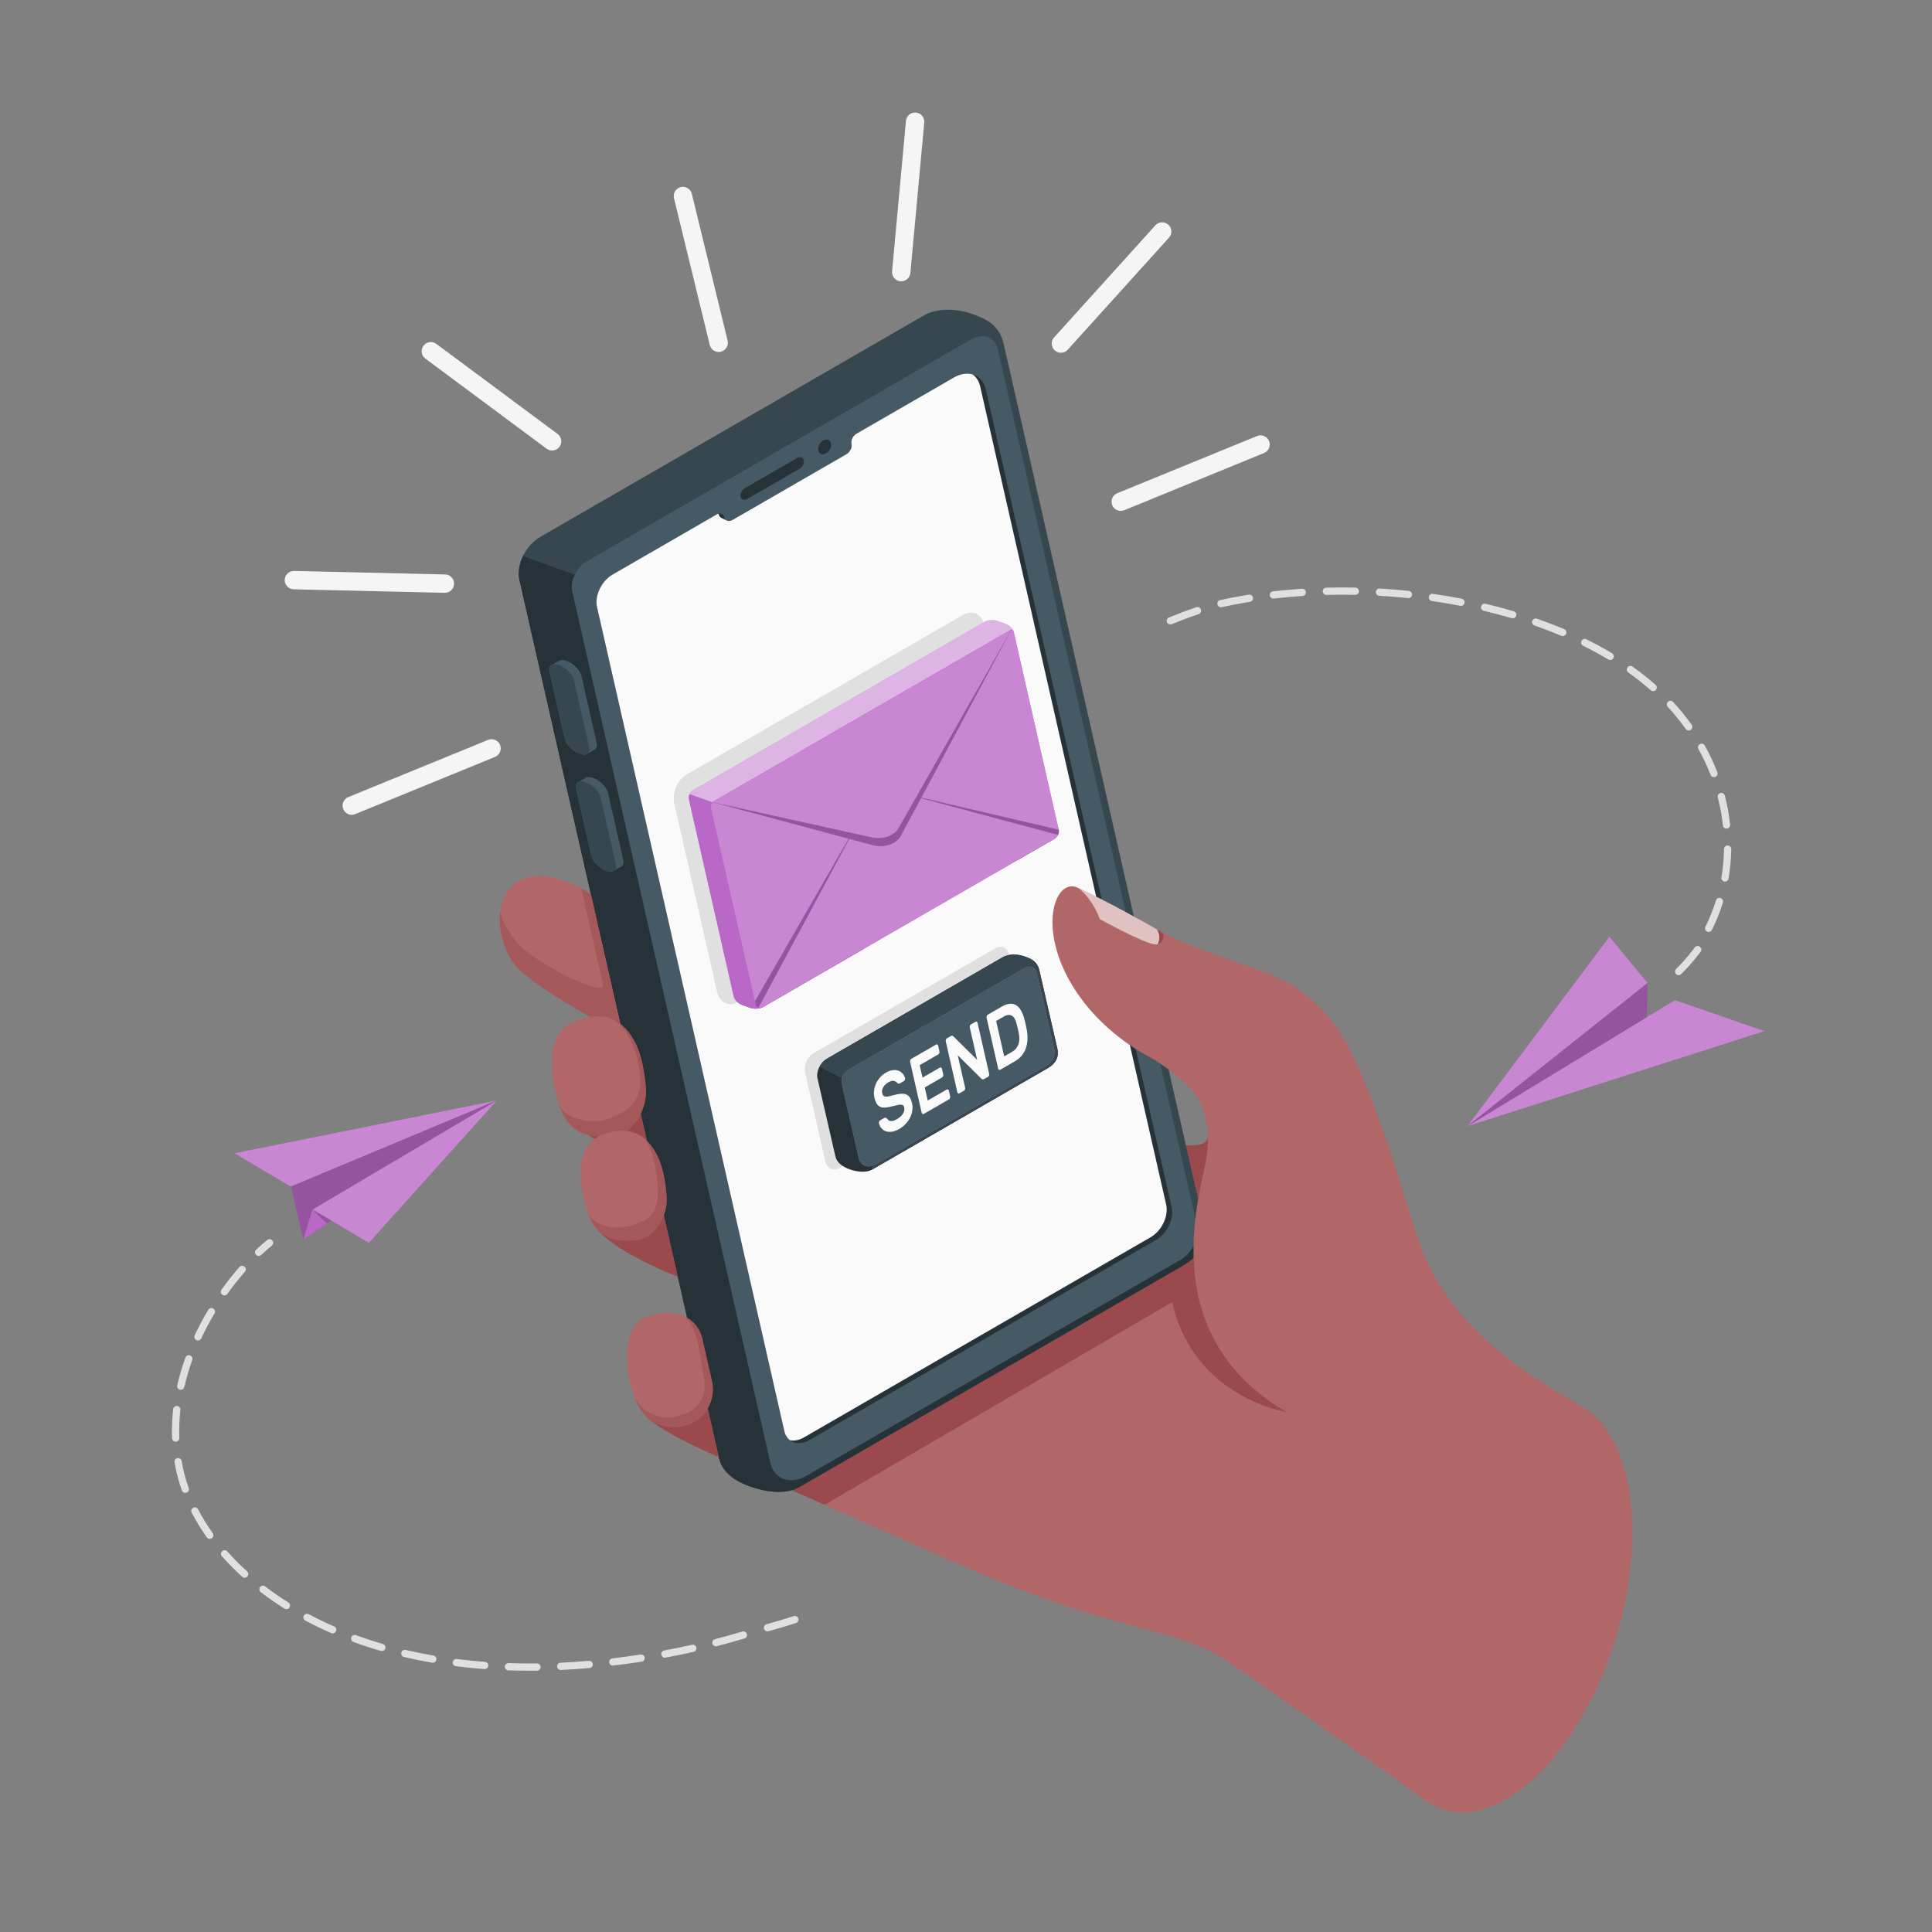 <?xml version="1.0" encoding="utf-8"?>
<!-- Generator: Adobe Illustrator 27.5.0, SVG Export Plug-In . SVG Version: 6.00 Build 0)  -->
<svg version="1.1" xmlns="http://www.w3.org/2000/svg" xmlns:xlink="http://www.w3.org/1999/xlink" x="0px" y="0px"
	 viewBox="0 0 500 500" style="enable-background:new 0 0 500 500;" xml:space="preserve">
<rect x="0" y="0" width="500" height="500" fill="#808080" stroke="none"/>
<g id="Device_00000027569618248169348760000011159616475168069052_">
	<g id="Device_00000139985893829169397050000004091343212197289636_">
		<g>
			<path style="fill:#B16668;" d="M410.25,364.48l0.004-0.009c-0.059-0.033-0.118-0.067-0.177-0.1
				c-0.537-0.346-1.087-0.661-1.65-0.939c-19.56-11.228-34.96-23.331-41.57-43.211c-7.511-22.587-53.499-42.266-54.295-26.073
				c-0.813,16.545-159.655-62.761-159.655-62.761l33.182,145.977c0,0,27.333,12.045,59.061,26.135
				c27.233,12.094,41.229,15.402,54.489,19.03c6.824,1.867,12.286,3.639,16.541,6.485c17.344,11.602,48.88,34.181,52.688,36.911
				c0.108,0.078,0.215,0.158,0.325,0.233c0.033,0.024,0.056,0.04,0.056,0.04l0.001-0.004c5.612,3.801,12.773,3.893,20.578-0.613
				c18.006-10.396,32.603-41.297,32.603-69.019C422.43,380.747,417.674,369.394,410.25,364.48z"/>
			<path style="fill:#9A4A4D;" d="M318.28,313.149l1.251-18.148c-1.404-1.054-3.403-2.855-5.445-4.669
				c-0.904,0.936-1.444,2.192-1.524,3.816c-0.181,3.683-8.197,2.614-20.544-1.271c0,0,0,0,0,0l7.208,31.16l-99.033,59.551
				c3.797,1.678,8.301,3.669,13.22,5.845l89.954-52.432c5.537,24.755,29.529,28.407,29.529,28.407L318.28,313.149z"/>
		</g>
		<g id="Mobile_4_">
			<g>
				<path style="fill:#37474F;" d="M311.445,316.384L259.798,89.175c-1.242-5.462-5.01-6.763-8.368-7.971
					c-3.357-1.208-8.558-1.751-12.432,0.486l-99.17,57.255c-3.873,2.236-6.285,7.254-5.386,11.208l51.646,227.21
					c0.899,3.954,4.56,6.096,7.918,7.305c3.358,1.208,9.009,2.417,12.883,0.181l99.17-57.256
					C309.932,325.356,312.696,321.891,311.445,316.384z"/>
				<path style="fill:#263238;" d="M304.862,318.816l-101.977,58.876l-51.819-228.129l-15.721-5.657
					c-0.974,2.028-1.352,4.271-0.903,6.247l51.646,227.21c0.899,3.954,4.56,6.096,7.918,7.305c3.358,1.208,9.009,2.417,12.883,0.181
					l99.17-57.256c2.42-1.397,4.668-3.412,5.415-6.396c0,0-0.486-0.175-0.486-0.175L304.862,318.816z"/>
			</g>
			<path style="fill:#455A64;" d="M251.349,87.823l-99.454,57.422c-2.713,1.563-4.413,5.099-3.785,7.861l51.254,225.485
				c0.965,4.244,5.167,5.752,9.325,3.347l96.81-55.89c3.066-1.773,4.996-5.778,4.283-8.913l-51.562-226.84
				C257.509,87.161,254.415,86.05,251.349,87.823z"/>
			<g>
				<path style="fill:#263238;" d="M255.093,100.685l48.132,211.75c0.679,2.985-1.148,6.796-4.066,8.473l-89.659,51.766
					c-2.921,1.699-5.844,0.648-6.525-2.344l-48.461-213.196c-0.55-2.42,0.536-5.38,2.544-7.308c0.159-0.147,0.309-0.294,0.469-0.434
					c0.333-0.267,0.69-0.513,1.054-0.724l25.219-14.561c0,0,0.736-0.429,1.644-0.948c0.907-0.526,1.814-0.203,2.025,0.727
					c0.21,0.924,1.168,1.229,2.139,0.663l29.39-16.967c0.963-0.559,1.587-1.764,1.377-2.688c-0.197-0.866,0.287-1.962,1.091-2.533
					c0.055-0.04,0.112-0.072,0.169-0.104l24.669-14.238l0.525-0.307C250.525,95.582,254.237,96.919,255.093,100.685z"/>
				<path style="fill:#FAFAFA;" d="M297.737,320.225c2.917-1.677,4.744-5.488,4.066-8.473l-48.132-211.75
					c-0.313-1.377-1.011-2.425-1.947-3.102c-1.441-0.413-3.167-0.183-4.893,0.812l-0.525,0.307l-24.67,14.238
					c-0.056,0.032-0.113,0.065-0.168,0.104c-0.805,0.571-1.288,1.667-1.092,2.533c0.21,0.924-0.414,2.129-1.377,2.688l-29.39,16.967
					c-0.516,0.301-1.025,0.354-1.422,0.199c-0.284-0.111-1.232-0.599-1.475-0.703c-0.327-0.141-0.57-0.428-0.664-0.841
					c-0.02-0.09-0.053-0.169-0.085-0.247c-0.17,0.04-0.343,0.101-0.518,0.202c-0.908,0.519-1.644,0.948-1.644,0.948l-25.218,14.561
					c-0.365,0.21-0.721,0.457-1.054,0.724c-0.16,0.14-0.31,0.287-0.469,0.434c-2.008,1.928-3.094,4.888-2.544,7.308l48.461,213.196
					c0.236,1.037,0.745,1.835,1.426,2.372c1.097,0.252,2.387,0.04,3.676-0.71L297.737,320.225z"/>
				<g>
					<path style="fill:#263238;" d="M192.788,126.327l13.473-7.778c0.804-0.464,1.597-0.216,1.772,0.553
						c0.175,0.77-0.335,1.77-1.139,2.234l-13.473,7.778c-0.804,0.464-1.597,0.216-1.772-0.553
						C191.475,127.792,191.985,126.791,192.788,126.327z"/>
					<g>
						<path style="fill:#263238;" d="M213.045,113.993c0.906-0.523,1.81-0.197,2.02,0.727c0.21,0.924-0.354,2.097-1.259,2.62
							c-0.905,0.523-1.81,0.197-2.02-0.727C211.576,115.688,212.14,114.516,213.045,113.993z"/>
					</g>
				</g>
			</g>
			<g>
				<g>
					<path style="fill:#455A64;" d="M150.499,175.006c-0.354-1.558-2.071-3.335-3.835-3.97c-0.851-0.306-1.553-0.287-2.012-0.011
						c-0.324,0.195-1.608,0.911-1.946,1.114c-0.491,0.294-0.705,0.88-0.523,1.68l3.933,17.298c0.354,1.558,2.071,3.335,3.835,3.97
						c0.813,0.293,1.489,0.288,1.948,0.046c0.361-0.19,1.669-0.946,2.006-1.147c0.493-0.293,0.708-0.88,0.526-1.683L150.499,175.006
						z"/>
					<path style="fill:#37474F;" d="M148.571,176.118l3.933,17.298c0.354,1.558-0.789,2.306-2.552,1.671
						c-1.764-0.635-3.481-2.412-3.835-3.97l-3.933-17.298c-0.354-1.558,0.789-2.306,2.552-1.671
						C146.5,172.783,148.217,174.56,148.571,176.118z"/>
				</g>
				<g>
					<path style="fill:#455A64;" d="M157.382,205.281c-0.354-1.558-2.071-3.335-3.835-3.97c-0.851-0.306-1.553-0.287-2.012-0.01
						c-0.324,0.195-1.608,0.911-1.946,1.113c-0.491,0.294-0.705,0.88-0.523,1.681l3.933,17.298c0.354,1.558,2.071,3.335,3.835,3.97
						c0.813,0.293,1.489,0.288,1.948,0.046c0.361-0.19,1.669-0.946,2.006-1.147c0.493-0.293,0.708-0.88,0.526-1.683L157.382,205.281
						z"/>
					<path style="fill:#37474F;" d="M155.454,206.393l3.933,17.298c0.354,1.558-0.789,2.306-2.552,1.671
						c-1.764-0.635-3.481-2.412-3.835-3.97l-3.933-17.298c-0.354-1.558,0.789-2.306,2.552-1.671
						C153.383,203.059,155.1,204.836,155.454,206.393z"/>
				</g>
			</g>
		</g>
		<g id="Thumb">
			<path id="XMLID_00000083050273210807042030000007825839434334329773_" style="fill:#B16668;" d="M386.342,369.629
				c-7.674-16.671-16.756-39.6-22.876-60.154c-6.12-20.554-12.37-34.938-14.948-39.473c-3.538-6.223-9.199-13.406-19.801-17.85
				c-5.367-2.249-15.418-4.98-24.974-9.41c-9.642-4.469-19.239-9.942-24.605-12.881c-5.365-2.939-10.28,8.031-3.329,22.077
				c5.678,11.474,15.798,18.429,20.952,21.215c6.133,3.315,11.663,8.295,13.434,11.356c1.499,2.591,3.284,8.665,1.868,16.068
				c-1.956,10.223-12.698,45.24,20.831,64.829l13.23,28.74L386.342,369.629z"/>
			<path id="XMLID_00000053526960500184437280000013430467124677386894_" style="fill:#B16668;" d="M284.633,237.877
				c0,0,11.477,6.332,14.3,6.525c2.823,0.193,2.172-2.912,2.172-2.912l-0.014-0.009c-5.343-3.065-15.212-8.571-21.953-11.619
				C280.146,230.558,283.052,233.469,284.633,237.877z"/>
			<path id="XMLID_00000031912451070386183350000010907757017668655023_" style="opacity:0.6;fill:#FFFFFF;" d="M284.633,237.877
				c0,0,11.477,6.332,14.3,6.525c2.823,0.193,2.172-2.912,2.172-2.912l-0.014-0.009c-5.343-3.065-15.212-8.571-21.953-11.619
				C280.146,230.558,283.052,233.469,284.633,237.877z"/>
			<path id="XMLID_00000074417565686428114240000013090049948592777126_" style="fill:#9A4A4D;" d="M301.105,241.49l-0.014-0.009
				c0.014,0.009-1.174-0.763-1.725-0.985c1.356,2.098,0.206,3.889,0.206,3.889l0,0C301.681,244.074,301.105,241.49,301.105,241.49z"
				/>
		</g>
		<g id="Fingers">
			<g id="XMLID_00000085946078585012718530000006421975023602968484_">
				<g id="XMLID_00000047746824680146056740000001458528284922510269_">
					<path id="XMLID_4779_" style="fill:#B16668;" d="M152.906,231.386c-7.171-4.674-16.382-6.995-21.065-1.344
						c-4.683,5.651-2.266,16.368,2.516,20.867c7.34,6.906,26.812,16.842,26.812,16.842L152.906,231.386z"/>
					<path id="XMLID_4499_" style="opacity:0.5;fill:#9A4A4D;" d="M152.906,231.386c-0.807-0.526-1.64-1.019-2.488-1.477
						l-0.001,0.001c0,0,4.856,21.365,5.637,24.801c0.781,3.436-13.338-3.436-19.422-8.183c-5.879-4.587-7.103-10.149-7.179-10.52
						c-0.667,5.415,1.518,11.716,4.904,14.902c7.34,6.906,26.812,16.842,26.812,16.842L152.906,231.386z"/>
				</g>
				<g id="XMLID_4586_">
					<path id="XMLID_4713_" style="fill:#9A4A4D;" d="M167.264,366.601c4.003,4.278,18.756,10.479,18.756,10.479l-6.436-28.318
						L167.264,366.601z"/>
				</g>
				<g id="XMLID_4583_">
					<path id="XMLID_4585_" style="fill:#9A4A4D;" d="M149.245,291.27c4.222,4.513,19.785,11.054,19.785,11.054l-6.789-29.871
						L149.245,291.27z"/>
				</g>
				<g id="XMLID_4581_">
					<path id="XMLID_4582_" style="fill:#9A4A4D;" d="M154.733,318.401c5.815,6.391,20.68,12.017,20.68,12.017l-6.354-27.956
						L154.733,318.401z"/>
				</g>
			</g>
			<g id="XMLID_4488_">
				<path id="XMLID_4584_" style="fill:#B16668;" d="M149.569,263.903c7.232-2.352,11.844,0.008,15,6.253
					c1.194,2.363,2.163,6.318,2.591,11.398c0.428,5.08-2.894,12.038-9.098,12.519c-0.099,0.008-0.2,0.015-0.301,0.021
					c-10.063,0.629-12.347-4.335-14.259-12.75S143.135,265.996,149.569,263.903z"/>
				<path id="XMLID_4500_" style="opacity:0.5;fill:#9A4A4D;" d="M158.731,263.873c0.64,0.341,4.469,2.697,6.427,11.182
					c2.14,9.276-2.08,12.258-7.032,14.253c-4.952,1.995-12.612,0.371-13.669-4.279l-0.003,0.002
					c1.864,6.143,4.817,9.593,13.306,9.063c0.101-0.006,0.202-0.013,0.301-0.021c6.204-0.481,9.526-7.439,9.098-12.52
					c-0.428-5.08-1.396-9.035-2.591-11.398C163.02,267.092,161.118,264.969,158.731,263.873z"/>
			</g>
			<g id="XMLID_4494_">
				<path id="XMLID_4580_" style="fill:#B16668;" d="M156.461,293.453c6.606-2.149,10.819,0.007,13.702,5.712
					c1.091,2.158,1.976,5.771,2.366,10.412c0.391,4.641-2.644,10.996-8.311,11.436c-0.091,0.007-0.182,0.013-0.275,0.019
					c-9.192,0.574-11.279-3.96-13.026-11.646C149.171,301.699,150.584,295.364,156.461,293.453z"/>
				<path id="XMLID_4502_" style="opacity:0.5;fill:#9A4A4D;" d="M166.59,294.516c1.271,1.194,2.75,4.509,3.386,9.894
					c0.833,7.055,0.12,10.739-5.81,12.543c-6.143,1.869-10.638-0.15-11.988-3.043c1.732,4.877,4.568,7.571,11.767,7.122
					c0.093-0.006,0.184-0.012,0.275-0.019c5.667-0.44,8.701-6.796,8.311-11.436c-0.391-4.64-1.275-8.253-2.366-10.412
					C169.152,297.164,167.973,295.611,166.59,294.516z"/>
			</g>
			<g id="XMLID_4501_">
				<path id="XMLID_4587_" style="fill:#B16668;" d="M167.571,340.657c6.856-2.23,12.852-0.094,14.22,5.928l2.456,10.805
					c1.307,5.752-2.744,11.412-8.625,11.868c-0.094,0.007-0.189,0.014-0.285,0.02c-9.54,0.596-11.339-7.833-12.452-12.221
					C161.771,352.669,161.472,342.641,167.571,340.657z"/>
				<path id="XMLID_4572_" style="opacity:0.5;fill:#9A4A4D;" d="M176.839,340.573c3.787,2.506,4.075,9.292,5.3,15.77
					c0.85,4.494-0.631,8.716-6.724,10.101c-6.093,1.385-9.668-1.718-11.324-5.174l-0.006-0.007
					c1.461,4.094,4.301,8.449,11.251,8.015c0.096-0.006,0.191-0.013,0.285-0.02c5.881-0.456,9.932-6.116,8.625-11.868l-2.456-10.805
					C181.117,343.615,179.313,341.595,176.839,340.573z"/>
			</g>
		</g>
	</g>
</g>
<g id="Message_00000021118055820673613840000004759548604279355819_">
	<g id="Message">
		<g id="XMLID_423_">
			<path style="fill:#E0E0E0;" d="M191.046,259.305l71.6-41.338c2.38-1.374,3.793-4.763,3.155-7.569l-11.069-48.689
				c-0.638-2.806-3.085-3.966-5.465-2.592l-71.599,41.338c-2.381,1.374-3.793,4.763-3.155,7.569l11.069,48.689
				C186.219,259.519,188.666,260.68,191.046,259.305z"/>
			<path id="XMLID_465_" style="fill:#BA68C8;" d="M178.273,206.814c-0.189-0.831,0.318-1.887,1.133-2.357l75.459-43.566
				c0.815-0.471,2.289-0.559,3.292-0.198l2.048,0.737c1.004,0.361,1.971,1.328,2.16,2.159l11.624,51.13
				c0.188,0.828-0.322,1.889-1.133,2.357l-75.459,43.566c-0.811,0.469-2.293,0.557-3.292,0.198l-2.048-0.737
				c-0.999-0.36-1.971-1.331-2.16-2.159L178.273,206.814z"/>
			<path id="XMLID_464_" style="opacity:0.5;fill:#FFFFFF;" d="M178.273,206.814c-0.189-0.831,0.318-1.887,1.133-2.357
				l75.459-43.566c0.815-0.471,2.289-0.559,3.292-0.198l2.048,0.737c1.004,0.361,1.971,1.328,2.16,2.159l11.624,51.13
				c0.188,0.828-0.322,1.889-1.133,2.357l-75.459,43.566c-0.811,0.469-2.293,0.557-3.292,0.198l-2.048-0.737
				c-0.999-0.36-1.971-1.331-2.16-2.159L178.273,206.814z"/>
			<path id="XMLID_463_" style="fill:#BA68C8;" d="M186.453,208.377l-7.991-2.876c-0.205,0.426-0.284,0.898-0.19,1.313l11.624,51.13
				c0.188,0.828,1.16,1.8,2.16,2.159l2.048,0.737c1,0.36,2.481,0.271,3.292-0.198l0.83-0.479L186.453,208.377z"/>
			<path id="XMLID_461_" style="fill:#BA68C8;" d="M262.367,163.591l11.624,51.13c0.097,0.427,0.009,0.915-0.213,1.351
				c-0.182,0.357-0.442,0.683-0.769,0.911l-0.056,0.034c-0.034,0.022-0.061,0.044-0.096,0.062l-75.458,43.563l-0.011,0.006
				c-0.393,0.222-0.78,0.271-1.099,0.168c-0.346-0.112-0.61-0.396-0.708-0.828l-11.624-51.13c-0.188-0.828,0.517-1.399,1.588-1.265
				l36.929,4.544l4.836,0.595c1.07,0.129,2.305-0.342,2.759-1.056l4.025-6.249l27.099-42.054
				C261.649,162.663,262.178,162.758,262.367,163.591z"/>
			<path id="XMLID_503_" style="opacity:0.2;fill:#FFFFFF;" d="M262.367,163.591l11.624,51.13c0.097,0.427,0.009,0.915-0.213,1.351
				c-0.182,0.357-0.442,0.683-0.769,0.911l-0.056,0.034c-0.034,0.022-0.061,0.044-0.096,0.062l-75.458,43.563l-0.011,0.006
				c-0.393,0.222-0.78,0.271-1.099,0.168c-0.346-0.112-0.61-0.396-0.708-0.828l-11.624-51.13c-0.188-0.828,0.517-1.399,1.588-1.265
				l36.929,4.544l4.836,0.595c1.07,0.129,2.305-0.342,2.759-1.056l4.025-6.249l27.099-42.054
				C261.649,162.663,262.178,162.758,262.367,163.591z"/>
			<path id="XMLID_459_" style="fill:#BA68C8;" d="M272.857,217.078c0.035-0.017,0.062-0.039,0.096-0.062l0.056-0.034
				c0.327-0.228,0.587-0.554,0.769-0.911c0.218-0.428,0.305-0.907,0.216-1.329l-39.899-9.317l29.204,17.171L272.857,217.078z"/>
			<path id="XMLID_456_" style="fill:#BA68C8;" d="M272.857,217.078c0.035-0.017,0.062-0.039,0.096-0.062l0.056-0.034
				c0.327-0.228,0.587-0.554,0.769-0.911c0.218-0.428,0.305-0.907,0.216-1.329l-39.899-9.317l29.204,17.171L272.857,217.078z"/>
			<path id="XMLID_494_" style="opacity:0.2;" d="M272.857,217.078c0.035-0.017,0.062-0.039,0.096-0.062l0.056-0.034
				c0.327-0.228,0.587-0.554,0.769-0.911c0.218-0.428,0.305-0.907,0.216-1.329l-39.899-9.317l29.204,17.171L272.857,217.078z"/>
			<path id="XMLID_455_" style="fill:#BA68C8;" d="M195.58,259.987c0.098,0.432,0.362,0.716,0.708,0.828
				c0.319,0.103,0.706,0.054,1.099-0.168l0.011-0.006l25.98-14.998l-0.906-33.507l-27.086,47.002L195.58,259.987z"/>
			<path id="XMLID_451_" style="fill:#BA68C8;" d="M195.58,259.987c0.098,0.432,0.362,0.716,0.708,0.828
				c0.319,0.103,0.706,0.054,1.099-0.168l0.011-0.006l25.98-14.998l-0.906-33.507l-27.086,47.002L195.58,259.987z"/>
			<path id="XMLID_495_" style="opacity:0.2;" d="M195.58,259.987c0.098,0.432,0.362,0.716,0.708,0.828
				c0.319,0.103,0.706,0.054,1.099-0.168l0.011-0.006l25.98-14.998l-0.906-33.507l-27.086,47.002L195.58,259.987z"/>
			<path id="XMLID_424_" style="fill:#BA68C8;" d="M273.778,216.072c-0.182,0.357-0.442,0.683-0.769,0.911l-0.056,0.034
				l-75.554,43.624l-0.011,0.006c-0.393,0.222-0.78,0.271-1.099,0.168l28.733-53.412c1.191-2.214,4.381-3.237,7.49-2.403
				L273.778,216.072z"/>
			<path id="XMLID_506_" style="opacity:0.2;fill:#FFFFFF;" d="M273.778,216.072c-0.182,0.357-0.442,0.683-0.769,0.911l-0.056,0.034
				l-75.554,43.624l-0.011,0.006c-0.393,0.222-0.78,0.271-1.099,0.168l28.733-53.412c1.191-2.214,4.381-3.237,7.49-2.403
				L273.778,216.072z"/>
		</g>
		<path id="XMLID_420_" style="fill:#BA68C8;" d="M184.363,207.595l41.362,11.099c3.078,0.826,6.237-0.189,7.413-2.382
			l28.641-53.414L184.363,207.595z"/>
		<path id="XMLID_462_" style="opacity:0.2;" d="M184.363,207.595l41.362,11.099c3.078,0.826,6.237-0.189,7.413-2.382l28.641-53.414
			L184.363,207.595z"/>
		<path id="XMLID_419_" style="fill:#BA68C8;" d="M184.363,207.595l41.18,9.101c2.932,0.648,5.841-0.342,7.002-2.384l29.234-51.414
			L184.363,207.595z"/>
		<path id="XMLID_508_" style="opacity:0.2;fill:#FFFFFF;" d="M184.363,207.595l41.18,9.101c2.932,0.648,5.841-0.342,7.002-2.384
			l29.234-51.414L184.363,207.595z"/>
	</g>
</g>
<g id="Button_00000065795029434317083590000015432923407723198653_">
	<g id="Button">
		<path style="fill:#E0E0E0;" d="M217.205,302.292l47.16-27.228c1.568-0.905,2.498-3.137,2.078-4.985l-5.236-22.967
			c-0.42-1.848-2.032-2.612-3.6-1.707l-47.16,27.228c-1.568,0.905-2.498,3.137-2.078,4.985l5.236,22.966
			C214.025,302.433,215.637,303.198,217.205,302.292z"/>
		<g>
			<path style="fill:#263238;" d="M273.624,271.309l-4.628-20.131c-0.569-2.502-2.295-3.098-3.833-3.652
				c-1.538-0.553-3.921-0.802-5.695,0.223l-45.431,26.229c-1.774,1.024-2.879,3.323-2.467,5.135l4.628,20.132
				c0.412,1.811,2.089,2.793,3.627,3.346c1.538,0.554,4.127,1.107,5.902,0.083l45.431-26.23
				C272.931,275.419,274.197,273.831,273.624,271.309z"/>
			<path style="fill:#37474F;" d="M273.624,271.308l-4.628-20.131c-0.569-2.502-2.295-3.098-3.833-3.652
				c-1.538-0.553-3.921-0.802-5.695,0.223l-45.431,26.229c-0.84,0.485-1.521,1.259-1.972,2.128l5.837,2.938l2.574-0.445l5.25,24.074
				l45.431-26.23C272.931,275.419,274.197,273.831,273.624,271.308z"/>
			<path style="fill:#BA68C8;" d="M265.125,250.558l-45.561,26.306c-1.243,0.716-2.022,2.336-1.734,3.601l4.448,19.341
				c0.442,1.944,2.367,2.635,4.272,1.534l44.35-25.604c1.405-0.812,2.289-2.647,1.962-4.083l-4.59-19.962
				C267.947,250.255,266.53,249.746,265.125,250.558z"/>
			<path style="fill:#455A64;" d="M265.125,250.558l-45.561,26.306c-1.243,0.716-2.022,2.336-1.734,3.601l4.448,19.341
				c0.442,1.944,2.367,2.635,4.272,1.534l44.35-25.604c1.405-0.812,2.289-2.647,1.962-4.083l-4.59-19.962
				C267.947,250.255,266.53,249.746,265.125,250.558z"/>
		</g>
		<g>
			<path style="fill:#FAFAFA;" d="M229.272,277.598c0.667-0.386,1.283-0.603,1.847-0.653c0.563-0.049,1.056,0.011,1.478,0.182
				c0.422,0.171,0.771,0.426,1.045,0.766c0.275,0.34,0.467,0.701,0.577,1.083c0.046,0.157,0.038,0.311-0.022,0.462
				c-0.062,0.15-0.147,0.258-0.258,0.321l-1.046,0.604c-0.17,0.098-0.306,0.128-0.41,0.087c-0.106-0.038-0.21-0.112-0.313-0.221
				c-0.226-0.253-0.519-0.417-0.881-0.493c-0.361-0.075-0.841,0.059-1.438,0.404c-0.259,0.15-0.498,0.329-0.714,0.54
				c-0.217,0.209-0.397,0.436-0.539,0.679c-0.143,0.243-0.24,0.495-0.294,0.756c-0.053,0.261-0.051,0.521,0.008,0.778
				c0.071,0.312,0.176,0.539,0.316,0.682c0.139,0.141,0.337,0.219,0.594,0.232c0.256,0.014,0.583-0.026,0.979-0.117
				c0.396-0.091,0.888-0.214,1.472-0.366c0.638-0.17,1.201-0.26,1.688-0.273c0.488-0.013,0.906,0.068,1.256,0.242
				c0.35,0.174,0.641,0.439,0.874,0.796c0.233,0.357,0.413,0.812,0.539,1.368c0.139,0.61,0.168,1.234,0.088,1.872
				c-0.081,0.638-0.264,1.249-0.547,1.834c-0.283,0.587-0.671,1.143-1.159,1.67c-0.489,0.528-1.067,0.984-1.735,1.37
				c-0.558,0.323-1.112,0.538-1.662,0.648c-0.55,0.111-1.061,0.107-1.533-0.012c-0.473-0.118-0.884-0.353-1.234-0.703
				c-0.35-0.35-0.608-0.815-0.773-1.395c-0.047-0.157-0.04-0.31,0.022-0.461c0.061-0.15,0.147-0.257,0.257-0.321l1.046-0.604
				c0.169-0.098,0.308-0.133,0.416-0.103c0.108,0.03,0.211,0.109,0.308,0.236c0.11,0.137,0.235,0.264,0.375,0.383
				c0.139,0.119,0.31,0.197,0.51,0.235c0.199,0.037,0.437,0.027,0.711-0.032c0.274-0.058,0.601-0.197,0.979-0.415
				c0.3-0.173,0.581-0.37,0.846-0.592c0.265-0.223,0.487-0.466,0.663-0.728c0.177-0.264,0.306-0.537,0.388-0.823
				c0.082-0.285,0.087-0.583,0.017-0.895c-0.068-0.298-0.194-0.501-0.376-0.612c-0.183-0.109-0.432-0.149-0.747-0.121
				c-0.314,0.028-0.695,0.102-1.141,0.222c-0.446,0.12-0.965,0.243-1.556,0.369c-0.536,0.125-1.015,0.183-1.44,0.175
				c-0.424-0.007-0.796-0.104-1.114-0.289c-0.318-0.184-0.587-0.462-0.807-0.835c-0.22-0.371-0.4-0.862-0.539-1.473
				c-0.139-0.61-0.167-1.231-0.085-1.861c0.082-0.631,0.256-1.23,0.521-1.797c0.266-0.568,0.617-1.096,1.052-1.585
				C228.217,278.325,228.713,277.92,229.272,277.598z"/>
			<path style="fill:#FAFAFA;" d="M245.042,281.956c0.109-0.063,0.216-0.063,0.321-0.001c0.104,0.062,0.173,0.168,0.207,0.318
				l0.328,1.444c0.034,0.15,0.023,0.302-0.032,0.455c-0.055,0.155-0.137,0.264-0.247,0.327l-6.563,3.789
				c-0.109,0.063-0.217,0.064-0.321,0.001c-0.104-0.062-0.173-0.168-0.207-0.318l-2.987-13.142
				c-0.034-0.149-0.023-0.301,0.032-0.456c0.054-0.155,0.137-0.264,0.246-0.327l6.443-3.72c0.11-0.063,0.216-0.063,0.321-0.001
				c0.105,0.063,0.174,0.168,0.207,0.318l0.328,1.444c0.035,0.15,0.024,0.301-0.032,0.456c-0.055,0.155-0.137,0.264-0.246,0.327
				l-4.829,2.787l0.735,3.234l4.5-2.598c0.11-0.063,0.217-0.063,0.321,0c0.104,0.062,0.173,0.168,0.207,0.317l0.328,1.444
				c0.034,0.149,0.023,0.302-0.032,0.455c-0.055,0.155-0.137,0.264-0.247,0.327l-4.5,2.598l0.768,3.378L245.042,281.956z"/>
			<path style="fill:#FAFAFA;" d="M254.663,279.278c-0.17,0.098-0.313,0.112-0.431,0.042c-0.117-0.07-0.203-0.128-0.259-0.172
				l-6.109-6.047l1.906,8.382c0.033,0.15,0.023,0.301-0.032,0.455c-0.055,0.155-0.137,0.264-0.246,0.327l-1.211,0.7
				c-0.11,0.063-0.217,0.064-0.321,0.001c-0.105-0.061-0.173-0.168-0.207-0.318l-2.988-13.141c-0.034-0.15-0.023-0.301,0.032-0.456
				c0.054-0.155,0.137-0.264,0.246-0.327l1.047-0.604c0.169-0.098,0.313-0.111,0.43-0.041c0.118,0.07,0.204,0.128,0.259,0.173
				l6.11,6.046l-1.906-8.382c-0.034-0.149-0.024-0.301,0.032-0.455c0.055-0.155,0.137-0.264,0.246-0.328l1.212-0.699
				c0.109-0.063,0.216-0.063,0.321-0.001c0.105,0.063,0.174,0.168,0.207,0.318l2.988,13.142c0.034,0.15,0.023,0.302-0.032,0.456
				c-0.055,0.155-0.137,0.263-0.246,0.326L254.663,279.278z"/>
			<path style="fill:#FAFAFA;" d="M259.304,260.488c0.737-0.425,1.407-0.662,2.01-0.712c0.604-0.049,1.143,0.066,1.618,0.344
				c0.475,0.277,0.887,0.707,1.24,1.286c0.352,0.579,0.645,1.285,0.879,2.116c0.268,0.982,0.496,1.985,0.685,3.011
				c0.154,0.878,0.213,1.718,0.176,2.522c-0.037,0.804-0.18,1.553-0.427,2.249c-0.248,0.695-0.609,1.33-1.082,1.902
				c-0.473,0.572-1.069,1.065-1.786,1.479l-3.767,2.175c-0.109,0.063-0.217,0.064-0.321,0.001c-0.105-0.062-0.173-0.168-0.207-0.318
				l-2.988-13.142c-0.034-0.149-0.024-0.301,0.032-0.456c0.055-0.155,0.137-0.264,0.247-0.327L259.304,260.488z M263.031,264.688
				c-0.119-0.422-0.272-0.79-0.462-1.102c-0.189-0.313-0.418-0.548-0.685-0.71c-0.268-0.16-0.574-0.229-0.918-0.206
				s-0.73,0.157-1.159,0.404l-2.003,1.157l2.081,9.155l2.078-1.2c0.409-0.237,0.745-0.519,1.008-0.847
				c0.264-0.329,0.464-0.686,0.602-1.072c0.138-0.386,0.215-0.8,0.234-1.24c0.019-0.441-0.012-0.883-0.09-1.329
				C263.528,266.673,263.3,265.67,263.031,264.688z"/>
		</g>
	</g>
</g>
<g id="Lines_00000165925832980836406050000014968321691130544262_">
	<path id="Lines" style="fill:#F5F5F5;" d="M287.847,130.744c0.171,0.418,0.452,0.775,0.816,1.035
		c0.669,0.477,1.524,0.576,2.284,0.265l36.178-14.8c0.587-0.239,1.047-0.694,1.292-1.28c0.245-0.585,0.248-1.232,0.007-1.821
		c-0.159-0.389-0.409-0.717-0.742-0.975l-0.076-0.056c-0.67-0.477-1.524-0.577-2.283-0.268l-36.178,14.798
		c-0.588,0.241-1.047,0.695-1.293,1.28C287.609,129.507,287.606,130.154,287.847,130.744z M88.835,209.387
		c0.171,0.418,0.452,0.775,0.816,1.035c0.669,0.477,1.524,0.576,2.284,0.265l36.179-14.799c0.587-0.24,1.047-0.694,1.292-1.28
		c0.245-0.585,0.248-1.232,0.007-1.821c-0.159-0.389-0.409-0.717-0.741-0.975l-0.076-0.056c-0.67-0.477-1.524-0.577-2.283-0.268
		l-36.178,14.798c-0.588,0.241-1.047,0.695-1.293,1.28C88.597,208.15,88.594,208.797,88.835,209.387z M272.19,89.034
		c0.033,0.633,0.31,1.217,0.781,1.643l0.074,0.064c0.982,0.819,2.424,0.717,3.283-0.233l26.207-29.002
		c0.426-0.471,0.643-1.081,0.611-1.714c-0.032-0.633-0.309-1.217-0.781-1.644l-0.074-0.064c-0.982-0.819-2.424-0.716-3.283,0.234
		L272.801,87.32C272.376,87.792,272.159,88.401,272.19,89.034z M230.872,70.205c-0.081,0.882,0.331,1.731,1.077,2.215
		c0.323,0.21,0.684,0.335,1.072,0.37c0.632,0.058,1.25-0.133,1.738-0.54c0.488-0.405,0.789-0.976,0.847-1.609l3.589-38.923
		c0.077-0.843-0.305-1.673-0.997-2.163l-0.078-0.053c-0.325-0.211-0.687-0.336-1.072-0.372c-1.307-0.12-2.468,0.844-2.587,2.148
		L230.872,70.205z M174.428,51.297l9.255,37.975c0.107,0.438,0.334,0.834,0.656,1.145c0.591,0.571,1.419,0.796,2.218,0.602
		c0.616-0.15,1.137-0.531,1.467-1.074c0.33-0.544,0.429-1.183,0.279-1.8l-9.255-37.977c-0.1-0.408-0.298-0.77-0.589-1.075
		l-0.067-0.067c-0.591-0.572-1.421-0.797-2.219-0.604c-0.616,0.15-1.136,0.532-1.466,1.074
		C174.376,50.041,174.277,50.68,174.428,51.297z M109.595,89.479c-0.717,0.967-0.604,2.317,0.263,3.138
		c0.07,0.066,0.144,0.129,0.226,0.19l31.375,23.312c0.51,0.378,1.138,0.536,1.766,0.444c0.628-0.093,1.182-0.424,1.559-0.933
		c0.505-0.682,0.609-1.588,0.272-2.368c-0.127-0.294-0.309-0.555-0.541-0.775c-0.068-0.065-0.142-0.127-0.219-0.185L112.92,88.991
		c-0.511-0.379-1.138-0.536-1.766-0.444C110.526,88.64,109.972,88.972,109.595,89.479z M117.221,149.904
		c-0.136-0.249-0.314-0.471-0.529-0.658c-0.422-0.367-0.942-0.569-1.504-0.582l-39.08-0.906c-0.633-0.014-1.235,0.219-1.694,0.658
		c-0.46,0.439-0.721,1.03-0.735,1.666c-0.016,0.708,0.282,1.382,0.819,1.849c0.423,0.368,0.942,0.569,1.503,0.582l39.08,0.905
		c0.634,0.015,1.237-0.218,1.696-0.656c0.46-0.439,0.721-1.03,0.735-1.667C117.522,150.682,117.421,150.27,117.221,149.904z"/>
</g>
<g id="Paper_Planes">
	<g id="Paper_Plane_00000155143326359432712580000014423743696213121165_">
		<g id="XMLID_00000144307593156711888250000004292936838122334853_">
			<polygon id="XMLID_00000039852430452484798360000013793487899505145527_" style="fill:#BA68C8;" points="80.861,313.014 
				128.575,284.809 95.454,321.637 			"/>
			<polygon id="XMLID_00000065056331247558321190000003791273931474720441_" style="opacity:0.2;fill:#FFFFFF;" points="
				80.861,313.014 128.575,284.809 95.454,321.637 			"/>
			<polygon id="XMLID_00000074436789218940744810000004584471955753164214_" style="fill:#BA68C8;" points="128.575,284.809 
				75.274,307.09 60.681,298.466 			"/>
			<polygon id="XMLID_00000112628899502156828800000001268802612486556849_" style="opacity:0.2;fill:#FFFFFF;" points="
				128.575,284.809 75.274,307.09 60.681,298.466 			"/>
			<polygon id="XMLID_00000054256371411726939100000015799476297728120506_" style="fill:#BA68C8;" points="75.274,307.09 
				78.523,320.814 80.861,313.014 128.575,284.809 			"/>
			<polygon id="XMLID_00000173860190483542915280000018301545068942114476_" style="opacity:0.2;" points="75.274,307.09 
				78.523,320.814 80.861,313.014 128.575,284.809 			"/>
			<polygon id="XMLID_00000021801423010702734850000011321768125982270094_" style="fill:#BA68C8;" points="78.523,320.814 
				85.725,315.888 80.861,313.014 			"/>
			<polygon id="XMLID_00000081610091619502510910000017455719595403592332_" style="opacity:0.2;" points="80.861,313.014 
				85.725,315.888 84.576,316.674 			"/>
		</g>
		<g id="XMLID_00000130645751197552862800000012125538787487642802_">
			<g>
				<path style="fill:#E0E0E0;" d="M66.935,325.039c-0.25,0-0.5-0.1-0.684-0.296c-0.355-0.378-0.336-0.972,0.042-1.325
					c0.962-0.902,1.932-1.747,2.879-2.51c0.401-0.322,0.992-0.264,1.318,0.142c0.325,0.404,0.262,0.994-0.142,1.318
					c-0.912,0.734-1.844,1.548-2.772,2.417C67.395,324.956,67.166,325.039,66.935,325.039z"/>
			</g>
			<g>
				<path style="fill:#E0E0E0;" d="M137.025,432.378c-1.854-0.001-3.679-0.031-5.475-0.091c-0.518-0.018-0.923-0.452-0.907-0.969
					c0.019-0.516,0.411-0.879,0.969-0.906c2.396,0.081,4.842,0.108,7.341,0.081c0.003,0,0.007,0,0.01,0
					c0.513,0,0.932,0.414,0.938,0.928c0.006,0.517-0.41,0.942-0.928,0.947C138.322,432.374,137.671,432.378,137.025,432.378z
					 M145.111,432.186c-0.497,0-0.912-0.392-0.935-0.894c-0.025-0.517,0.375-0.957,0.893-0.98c2.401-0.113,4.866-0.28,7.329-0.495
					c0.515-0.015,0.971,0.337,1.017,0.853c0.045,0.516-0.337,0.97-0.853,1.017c-2.488,0.217-4.98,0.385-7.405,0.498
					C145.141,432.186,145.126,432.186,145.111,432.186z M125.438,431.958c-0.023,0-0.046,0-0.07-0.003
					c-2.477-0.182-4.965-0.43-7.393-0.736c-0.514-0.065-0.878-0.535-0.813-1.048c0.066-0.515,0.535-0.867,1.048-0.814
					c2.396,0.303,4.85,0.547,7.295,0.728c0.517,0.038,0.905,0.487,0.867,1.003C126.337,431.583,125.924,431.958,125.438,431.958z
					 M158.599,431.056c-0.468,0-0.874-0.349-0.93-0.827c-0.061-0.513,0.306-0.98,0.82-1.041c2.389-0.285,4.839-0.622,7.282-1.001
					c0.5-0.087,0.99,0.27,1.07,0.784c0.079,0.512-0.272,0.991-0.784,1.07c-2.464,0.382-4.936,0.721-7.348,1.009
					C158.674,431.054,158.636,431.056,158.599,431.056z M172.195,428.997c-0.492,0.067-0.956-0.265-1.047-0.759
					c-0.094-0.509,0.243-0.999,0.752-1.092c2.364-0.437,4.784-0.935,7.194-1.482c0.508-0.084,1.007,0.203,1.123,0.708
					c0.115,0.505-0.203,1.007-0.708,1.123c-2.436,0.552-4.882,1.055-7.27,1.495C172.225,428.993,172.21,428.995,172.195,428.997z
					 M185.406,426.053c-0.464,0.063-0.913-0.228-1.033-0.694c-0.13-0.5,0.17-1.012,0.672-1.143c2.328-0.606,4.71-1.271,7.08-1.976
					c0.483-0.154,1.017,0.134,1.166,0.632c0.148,0.496-0.135,1.018-0.632,1.166c-2.39,0.712-4.793,1.382-7.144,1.993
					C185.48,426.042,185.442,426.048,185.406,426.053z M198.774,422.187c-0.463,0.072-0.917-0.212-1.045-0.675
					c-0.139-0.498,0.152-1.015,0.652-1.155c2.317-0.647,4.687-1.355,7.044-2.102c0.48-0.163,1.019,0.116,1.177,0.611
					c0.156,0.494-0.117,1.021-0.611,1.177c-2.377,0.754-4.768,1.467-7.107,2.12C198.848,422.175,198.811,422.182,198.774,422.187z
					 M112.011,430.32c-0.053,0-0.108-0.004-0.161-0.014c-2.48-0.43-4.932-0.928-7.288-1.48c-0.504-0.117-0.818-0.622-0.699-1.127
					c0.119-0.502,0.628-0.812,1.128-0.699c2.319,0.543,4.735,1.033,7.178,1.458c0.511,0.089,0.853,0.575,0.765,1.084
					C112.854,429.999,112.459,430.32,112.011,430.32z M98.825,427.294c-0.086,0-0.173-0.012-0.261-0.037
					c-2.404-0.696-4.784-1.474-7.077-2.312c-0.486-0.178-0.737-0.715-0.558-1.203c0.175-0.486,0.713-0.743,1.203-0.558
					c2.252,0.822,4.593,1.586,6.955,2.271c0.498,0.145,0.785,0.665,0.64,1.162C99.607,427.028,99.232,427.294,98.825,427.294z
					 M86.099,422.721c-0.126,0-0.253-0.025-0.374-0.078c-2.304-1.003-4.563-2.091-6.716-3.235c-0.457-0.243-0.631-0.811-0.388-1.27
					c0.244-0.454,0.811-0.628,1.27-0.388c2.107,1.121,4.323,2.188,6.582,3.172c0.475,0.206,0.692,0.759,0.486,1.234
					C86.804,422.511,86.46,422.721,86.099,422.721z M74.119,416.442c-0.169,0-0.341-0.046-0.497-0.143
					c-2.138-1.339-4.204-2.767-6.141-4.245c-0.411-0.314-0.49-0.902-0.176-1.315c0.314-0.409,0.9-0.491,1.315-0.176
					c1.892,1.443,3.909,2.838,5.999,4.147c0.438,0.274,0.572,0.853,0.296,1.293C74.738,416.286,74.432,416.442,74.119,416.442z
					 M63.319,408.316c-0.225,0-0.451-0.08-0.629-0.242c-1.875-1.698-3.647-3.486-5.265-5.318c-0.343-0.388-0.306-0.981,0.082-1.324
					c0.388-0.341,0.979-0.309,1.324,0.082c1.571,1.78,3.294,3.518,5.118,5.168c0.383,0.348,0.414,0.942,0.067,1.326
					C63.83,408.212,63.575,408.316,63.319,408.316z M54.297,398.263c-0.294,0-0.582-0.137-0.764-0.392
					c-1.482-2.075-2.806-4.226-3.935-6.395c-0.239-0.459-0.06-1.025,0.4-1.265c0.461-0.239,1.025-0.059,1.265,0.4
					c1.087,2.09,2.364,4.166,3.796,6.169c0.302,0.422,0.203,1.007-0.217,1.309C54.675,398.207,54.485,398.263,54.297,398.263z
					 M47.956,386.353c-0.385,0-0.745-0.238-0.883-0.621c-0.648-1.807-1.171-3.634-1.551-5.431c-0.132-0.622-0.251-1.242-0.356-1.863
					c-0.086-0.51,0.259-0.995,0.77-1.081c0.5-0.085,0.994,0.258,1.081,0.77c0.1,0.594,0.213,1.189,0.34,1.785
					c0.363,1.715,0.861,3.459,1.482,5.187c0.175,0.487-0.079,1.024-0.567,1.2C48.169,386.335,48.061,386.353,47.956,386.353z
					 M45.466,373.104c-0.504,0-0.92-0.399-0.938-0.905c-0.02-0.599-0.031-1.197-0.031-1.792c0-1.877,0.109-3.8,0.323-5.717
					c0.059-0.516,0.541-0.882,1.038-0.827c0.515,0.057,0.884,0.521,0.827,1.037c-0.207,1.847-0.313,3.699-0.313,5.507
					c0,0.573,0.011,1.149,0.031,1.727c0.018,0.517-0.388,0.953-0.905,0.971C45.488,373.104,45.477,373.104,45.466,373.104z
					 M46.79,359.671c-0.07,0-0.141-0.007-0.21-0.023c-0.505-0.116-0.82-0.618-0.706-1.123c0.545-2.382,1.259-4.799,2.12-7.185
					c0.175-0.487,0.711-0.741,1.2-0.564c0.487,0.175,0.74,0.712,0.564,1.2c-0.835,2.316-1.526,4.66-2.054,6.967
					C47.604,359.377,47.218,359.671,46.79,359.671z M51.233,346.91c-0.134,0-0.27-0.029-0.399-0.089
					c-0.47-0.22-0.67-0.779-0.45-1.248c1.046-2.225,2.228-4.444,3.516-6.597c0.266-0.443,0.841-0.59,1.287-0.323
					c0.445,0.266,0.588,0.842,0.323,1.287c-1.257,2.098-2.411,4.262-3.429,6.431C51.923,346.711,51.586,346.91,51.233,346.91z
					 M58.08,335.25c-0.188,0-0.378-0.056-0.543-0.175c-0.422-0.3-0.52-0.886-0.219-1.308c1.459-2.043,3.021-4.016,4.644-5.861
					c0.343-0.388,0.934-0.428,1.324-0.085c0.389,0.343,0.427,0.935,0.085,1.324c-1.581,1.798-3.104,3.72-4.527,5.711
					C58.662,335.114,58.374,335.25,58.08,335.25z"/>
			</g>
		</g>
	</g>
	<g id="Paper_Plane_00000039850744295183196580000002878973702924756655_">
		<polygon id="XMLID_00000080204988798178041860000005547245601653884586_" style="fill:#BA68C8;" points="379.789,291.446 
			433.473,258.828 456.592,266.858 		"/>
		<polygon id="XMLID_00000094581950922111764020000017957577250586846601_" style="opacity:0.2;fill:#FFFFFF;" points="
			379.789,291.446 433.473,258.828 456.592,266.858 		"/>
		<polygon id="XMLID_00000127751074376477567160000015487507760703768708_" style="fill:#BA68C8;" points="379.789,291.446 
			426.398,254.409 416.518,242.441 		"/>
		<polygon id="XMLID_00000171703590016949982390000012333794000613417884_" style="opacity:0.2;fill:#FFFFFF;" points="
			379.789,291.446 426.398,254.409 416.518,242.441 		"/>
		<polygon id="XMLID_00000102516154537143708790000013466995995884910755_" style="fill:#BA68C8;" points="426.398,254.409 
			426.188,263.255 379.789,291.446 		"/>
		<polygon id="XMLID_00000137096016047657331050000011155783745239109022_" style="opacity:0.2;" points="426.398,254.409 
			426.188,263.255 379.789,291.446 		"/>
		<g id="XMLID_00000135680657670727095520000015355280546762730168_">
			<path style="fill:#E0E0E0;" d="M442.165,241.195c-0.131-0.005-0.262-0.037-0.387-0.099c-0.463-0.232-0.65-0.796-0.418-1.259
				c1.084-2.159,2.002-4.451,2.731-6.813c0.151-0.493,0.671-0.779,1.172-0.619c0.495,0.152,0.772,0.676,0.619,1.172
				c-0.758,2.46-1.715,4.85-2.845,7.102C442.866,241.016,442.519,241.207,442.165,241.195z M446.394,228.155
				c-0.041-0.001-0.083-0.006-0.124-0.013c-0.512-0.087-0.855-0.57-0.768-1.081c0.35-2.064,0.566-4.189,0.642-6.317
				c0.012-0.334,0.02-0.671,0.025-1.007c0.008-0.519,0.435-0.931,0.952-0.923c0.007,0,0.014,0.001,0.019,0.001
				c0.509,0.018,0.913,0.441,0.904,0.952c-0.006,0.35-0.014,0.698-0.027,1.045c-0.079,2.21-0.303,4.419-0.667,6.562
				C447.272,227.843,446.857,228.171,446.394,228.155z M433.863,252.169c-0.032-0.025-0.064-0.053-0.093-0.083
				c-0.365-0.369-0.361-0.962,0.008-1.326c1.489-1.471,2.906-3.07,4.211-4.753c0.205-0.264,0.408-0.533,0.609-0.803
				c0.309-0.417,0.897-0.501,1.312-0.193c0.005,0.004,0.011,0.008,0.015,0.012c0.402,0.312,0.483,0.891,0.178,1.301
				c-0.209,0.28-0.419,0.558-0.632,0.833c-1.355,1.748-2.827,3.41-4.375,4.937C434.757,252.429,434.229,252.453,433.863,252.169z
				 M446.783,214.445c-0.458-0.017-0.847-0.368-0.897-0.837c-0.261-2.419-0.704-4.855-1.318-7.242
				c-0.13-0.502,0.173-1.013,0.675-1.142c0.505-0.13,1.013,0.173,1.142,0.675c0.635,2.473,1.095,4.999,1.366,7.508
				c0.055,0.516-0.316,0.978-0.832,1.033C446.873,214.446,446.828,214.447,446.783,214.445z M443.531,201.122
				c-0.363-0.013-0.702-0.238-0.84-0.598c-0.881-2.272-1.934-4.514-3.133-6.669c-0.251-0.452-0.089-1.023,0.364-1.275
				c0.453-0.251,1.023-0.089,1.275,0.364c1.24,2.229,2.331,4.55,3.242,6.902c0.188,0.482-0.052,1.027-0.535,1.213
				C443.781,201.106,443.655,201.126,443.531,201.122z M437.005,189.053c-0.281-0.01-0.555-0.146-0.73-0.394
				c-1.407-1.975-2.973-3.9-4.657-5.721c-0.351-0.38-0.327-0.973,0.053-1.326c0.38-0.354,0.972-0.327,1.326,0.053
				c1.737,1.879,3.354,3.866,4.806,5.907c0.3,0.422,0.201,1.007-0.22,1.307C437.408,189.005,437.204,189.061,437.005,189.053z
				 M427.805,178.869c-0.21-0.008-0.418-0.085-0.587-0.234c-1.103-0.974-2.256-1.926-3.427-2.829
				c-0.776-0.599-1.571-1.185-2.379-1.759c-0.422-0.299-0.523-0.885-0.222-1.307c0.299-0.422,0.883-0.527,1.307-0.222
				c0.83,0.589,1.643,1.189,2.439,1.802c1.204,0.928,2.39,1.907,3.523,2.909c0.388,0.343,0.425,0.936,0.082,1.324
				C428.348,178.773,428.075,178.879,427.805,178.869z M416.683,170.807c-0.153-0.006-0.307-0.048-0.447-0.132
				c-2.06-1.236-4.255-2.431-6.522-3.551c-0.464-0.23-0.655-0.792-0.426-1.257c0.233-0.465,0.794-0.652,1.257-0.426
				c2.313,1.143,4.551,2.363,6.656,3.624c0.444,0.267,0.589,0.843,0.323,1.287C417.34,170.656,417.013,170.819,416.683,170.807z
				 M404.409,164.622c-0.111-0.004-0.223-0.027-0.331-0.073c-2.24-0.945-4.578-1.843-6.948-2.667
				c-0.49-0.17-0.748-0.706-0.579-1.194c0.169-0.491,0.708-0.742,1.194-0.579c2.409,0.838,4.785,1.751,7.061,2.712
				c0.478,0.201,0.701,0.752,0.5,1.228C405.152,164.419,404.787,164.635,404.409,164.622z M391.449,160.025
				c-0.076-0.003-0.154-0.015-0.232-0.037c-2.329-0.687-4.753-1.33-7.209-1.91c-0.504-0.119-0.816-0.625-0.697-1.129
				c0.119-0.505,0.63-0.819,1.129-0.697c2.488,0.588,4.948,1.24,7.309,1.936c0.496,0.148,0.78,0.669,0.634,1.166
				C392.259,159.772,391.868,160.04,391.449,160.025z M315.95,157.153c-0.417-0.015-0.788-0.308-0.882-0.735
				c-0.112-0.505,0.208-1.006,0.713-1.118c2.411-0.532,4.908-1.005,7.422-1.407c0.515-0.083,0.993,0.267,1.074,0.778
				c0.081,0.512-0.266,0.993-0.778,1.074c-2.478,0.396-4.94,0.862-7.315,1.386C316.106,157.149,316.027,157.156,315.95,157.153z
				 M303.009,161.596c-0.414,0.056-0.829-0.17-0.994-0.574c-0.196-0.479,0.034-1.027,0.513-1.223
				c2.285-0.935,4.665-1.826,7.074-2.65c0.494-0.169,1.024,0.094,1.191,0.583c0.167,0.491-0.094,1.024-0.583,1.191
				c-2.375,0.812-4.721,1.69-6.972,2.611C303.162,161.565,303.085,161.586,303.009,161.596z M378.073,156.794
				c-0.048-0.002-0.097-0.006-0.146-0.016c-2.398-0.462-4.875-0.877-7.36-1.233c-0.512-0.073-0.868-0.549-0.795-1.061
				c0.072-0.512,0.564-0.878,1.061-0.795c2.514,0.359,5.02,0.779,7.45,1.247c0.509,0.098,0.841,0.59,0.743,1.099
				C378.938,156.494,378.527,156.81,378.073,156.794z M329.511,154.908c-0.456-0.016-0.843-0.364-0.896-0.83
				c-0.059-0.516,0.31-0.98,0.824-1.038c2.465-0.283,4.994-0.509,7.518-0.674c0.504-0.028,0.964,0.36,0.997,0.876
				c0.034,0.516-0.358,0.963-0.876,0.997c-2.492,0.162-4.991,0.385-7.424,0.664C329.605,154.909,329.557,154.91,329.511,154.908z
				 M364.46,154.79c-0.022-0.001-0.044-0.002-0.064-0.004c-2.462-0.256-4.965-0.458-7.438-0.602
				c-0.517-0.029-0.912-0.474-0.882-0.991c0.029-0.51,0.461-0.901,0.97-0.883c0.007,0,0.014,0.001,0.02,0.001
				c2.501,0.144,5.033,0.349,7.522,0.607c0.516,0.054,0.89,0.516,0.837,1.03C365.374,154.443,364.949,154.808,364.46,154.79z
				 M343.229,153.958c-0.491-0.018-0.889-0.414-0.903-0.913c-0.013-0.518,0.396-0.949,0.914-0.961
				c2.488-0.064,5.028-0.07,7.546-0.017c0.004,0,0.009,0,0.014,0.001c0.512,0.018,0.914,0.444,0.904,0.957
				c-0.01,0.517-0.439,0.928-0.958,0.917c-2.488-0.051-4.999-0.046-7.458,0.018C343.268,153.96,343.249,153.959,343.229,153.958z"/>
		</g>
	</g>
</g>
</svg>
